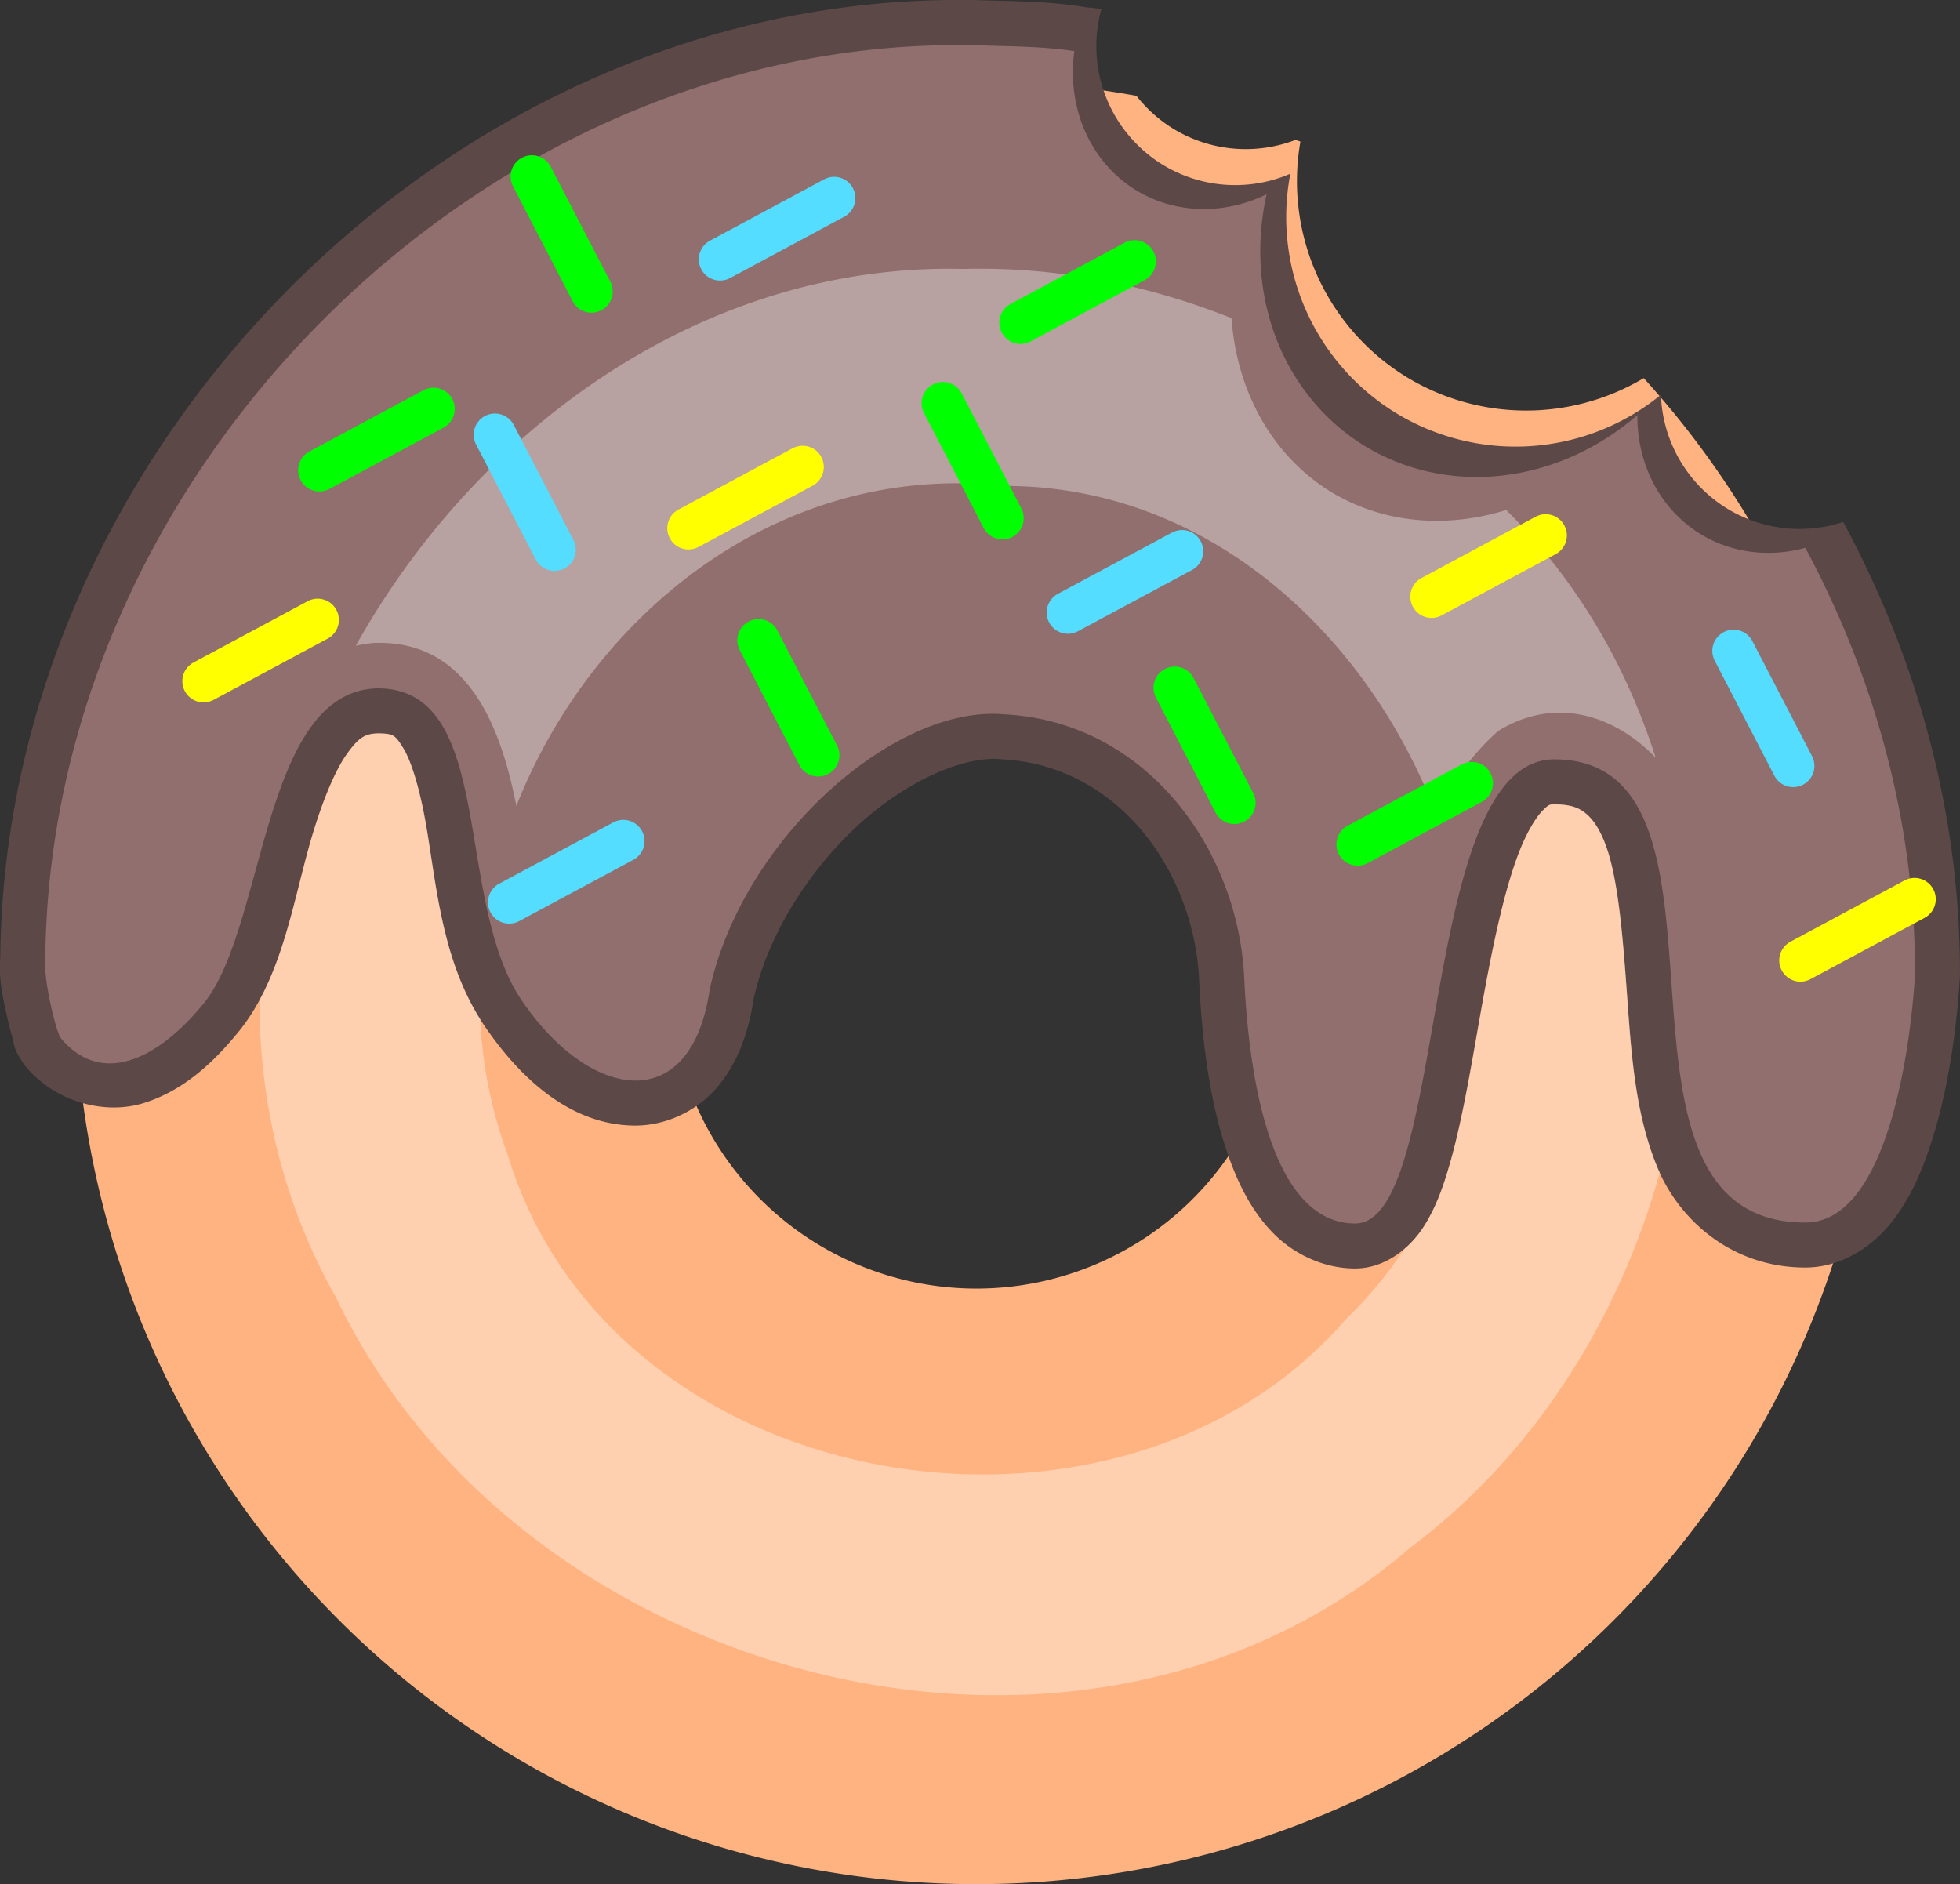 <?xml version="1.0" encoding="UTF-8"?>
<svg width="82.561mm" height="79.368mm" version="1.1" viewBox="0 0 82.561 79.368" xmlns="http://www.w3.org/2000/svg" xmlns:cc="http://creativecommons.org/ns#" xmlns:dc="http://purl.org/dc/elements/1.1/" xmlns:rdf="http://www.w3.org/1999/02/22-rdf-syntax-ns#">
<rect x="0" y="0" width="82.561" height="79.368" fill="#333333" stroke="none"/>
<g transform="translate(-214.8 -181.7)">
<path d="m255.93 185.12a37.972 37.972 0 0 0-37.972 37.972 37.972 37.972 0 0 0 37.972 37.972 37.972 37.972 0 0 0 37.972-37.972 37.972 37.972 0 0 0-9.863-25.465 9.678 9.678 0 0 1-9.975-0.036 9.678 9.678 0 0 1-4.487-9.928 37.972 37.972 0 0 0-0.207-0.069 5.857 5.857 0 0 1-5.136-0.463 5.857 5.857 0 0 1-1.563-1.394 37.972 37.972 0 0 0-6.74-0.617zm0 25.087a12.885 12.885 0 0 1 12.885 12.885 12.885 12.885 0 0 1-12.885 12.885 12.885 12.885 0 0 1-12.885-12.885 12.885 12.885 0 0 1 12.885-12.885z" fill="#ffb380" stroke-width=".355"/>
<path d="m254.87 181.7c-21.311 0.162-39.854 18.96-40.058 40.326-0.07 0.925 0.1 1.649 0.263 2.394 0.082 0.375 0.17 0.723 0.259 1.025s-6e-4 0.352 0.407 0.985a1.899 1.899 0 0 0 0.13 0.178c1.245 1.513 3.343 2.065 4.977 1.557s2.908-1.656 4.025-3.035a1.899 1.899 0 0 0 0.011-0.012c1.896-2.379 2.285-5.706 3.134-8.446 0.424-1.37 0.917-2.555 1.409-3.235 0.486-0.673 0.745-0.834 1.316-0.844 0.644 8e-3 0.704 0.087 1.025 0.593 0.327 0.515 0.656 1.568 0.905 2.866 0.498 2.596 0.642 6.082 2.54 8.867 1.666 2.444 3.779 4.161 6.296 4.192 1.259 0.015 2.574-0.554 3.454-1.558 0.859-0.979 1.353-2.268 1.589-3.806 0.6-2.691 2.334-5.398 4.41-7.302 2.082-1.91 4.481-2.893 5.948-2.768a1.899 1.899 0 0 0 0.07 6e-3c4.868 0.236 8.053 4.62 8.326 9.177 0.117 2.675 0.455 5.416 1.304 7.714 0.426 1.153 0.98 2.217 1.833 3.08 0.853 0.862 2.101 1.478 3.438 1.477 1.276-4.9e-4 2.298-0.868 2.842-1.691 0.544-0.823 0.865-1.731 1.154-2.743 0.577-2.024 0.955-4.486 1.392-6.902s0.939-4.781 1.574-6.341c0.317-0.78 0.672-1.34 0.931-1.605 0.259-0.265 0.308-0.267 0.488-0.267 0.739 0 1.061 0.156 1.355 0.4 0.295 0.245 0.591 0.679 0.843 1.385 0.503 1.413 0.694 3.755 0.871 6.208 0.177 2.453 0.337 5.027 1.28 7.298 0.943 2.27 3.187 4.218 6.231 4.218 1.523 0 2.817-0.879 3.625-1.894 0.808-1.016 1.313-2.205 1.706-3.441 0.786-2.472 1.079-5.173 1.182-6.897a1.899 1.899 0 0 0 3e-3 -0.107c0.02-6.71-1.771-13.252-4.918-19.066a5.857 5.857 0 0 1-4.873-0.556 5.857 5.857 0 0 1-2.804-4.801 9.678 9.678 0 0 1-11.146 0.777 9.678 9.678 0 0 1-4.464-10.089 5.857 5.857 0 0 1-5.366-0.372 5.857 5.857 0 0 1-2.591-6.569c-0.198-0.021-0.396-0.043-0.595-0.06-1.691-0.288-3.264-0.26-4.681-0.312a1.899 1.899 0 0 0-0.028-2e-3c-0.341-8e-3 -0.68-9e-3 -1.019-6e-3z" color="#000000" color-rendering="auto" dominant-baseline="auto" fill="#5d4848" image-rendering="auto" shape-rendering="auto" solid-color="#000000" style="font-feature-settings:normal;font-variant-alternates:normal;font-variant-caps:normal;font-variant-ligatures:normal;font-variant-numeric:normal;font-variant-position:normal;isolation:auto;mix-blend-mode:normal;shape-padding:0;text-decoration-color:#000000;text-decoration-line:none;text-decoration-style:solid;text-indent:0;text-orientation:mixed;text-transform:none;white-space:normal"/>
<path d="m254.89 183.6c-20.229 0.153-38.055 18.249-38.181 38.563-0.069 0.891 0.46 2.971 0.633 3.241 1.721 2.091 4.119 0.93 6.062-1.467 2.597-3.258 2.438-13.19 7.338-13.242 4.969 0.044 3.148 8.91 6.043 13.157 2.894 4.248 7.138 4.882 7.911-0.487 1.401-6.349 7.771-11.971 12.38-11.577 5.949 0.289 9.806 5.577 10.128 10.961 0.221 5.138 1.392 10.487 4.68 10.486 3.956-2e-3 2.637-19.549 8.382-19.549 8.736 0 0.973 19.51 10.581 19.51 3.426 0 4.424-7.219 4.618-10.447 0.019-6.301-1.665-12.469-4.62-17.973a5.857 6.423 31.345 0 1-4.403-0.573 5.857 6.423 31.345 0 1-2.671-5.018 9.678 10.611 31.345 0 1-11.47 1.309 9.678 10.611 31.345 0 1-4.149-10.608 5.857 6.423 31.345 0 1-5.49-0.168 5.857 6.423 31.345 0 1-2.607-5.864c-1.39-0.211-2.796-0.198-4.198-0.249-0.322-7e-3 -0.644-9e-3 -0.965-6e-3z" fill="#916f6f" stroke-width=".355"/>
<path d="m230.75 212.59c-0.571 9e-3 -0.829 0.17-1.316 0.844-0.492 0.68-0.985 1.865-1.409 3.235-0.705 2.276-1.096 4.955-2.294 7.162-0.01 4.296 0.993 8.588 3.232 12.537 7.696 16.159 31.353 22.523 45.262 10.506 5.182-3.89 8.765-9.581 10.49-15.787-0.033-0.072-0.068-0.143-0.099-0.216-0.943-2.27-1.103-4.845-1.28-7.298-0.177-2.453-0.368-4.795-0.871-6.208-0.251-0.707-0.548-1.141-0.843-1.385-0.295-0.245-0.617-0.4-1.355-0.4-0.18 0-0.229 1e-3 -0.488 0.267-0.259 0.265-0.614 0.825-0.931 1.605-0.635 1.56-1.137 3.925-1.574 6.341s-0.815 4.878-1.392 6.902c-0.288 1.012-0.609 1.92-1.154 2.743-0.198 0.3-0.461 0.605-0.775 0.872-0.686 1.045-1.5 2.034-2.452 2.949-9.635 11.131-30.911 7.574-35.307-6.887-0.696-1.875-1.074-3.811-1.169-5.751-1.715-2.733-1.867-6.067-2.347-8.572-0.249-1.298-0.578-2.351-0.905-2.866-0.321-0.506-0.381-0.585-1.025-0.593z" fill="#fff" opacity=".375" stroke-width=".355"/>
<path d="m256.18 193.02c-0.266-8.1e-4 -0.533 2e-3 -0.799 9e-3 -10.861-0.264-20.427 6.626-25.594 15.87 0.234-0.051 0.477-0.09 0.732-0.115 3.934-0.169 5.359 3.428 6.032 6.864 3.235-8.192 11.189-14.526 20.611-13.479 8.511 0.01 15.256 6.243 18.15 13.87 0.609-1.312 1.433-2.515 2.594-3.546 2.412-1.493 4.912-0.663 6.632 1.119-1.224-3.859-3.3-7.445-6.291-10.43a9.678 11.375 31.345 0 1-7.373-0.757 9.678 11.375 31.345 0 1-4.2-7.324c-3.332-1.331-6.893-2.069-10.493-2.08z" fill="#fff" opacity=".351" stroke-width=".355"/>
<path transform="rotate(-28.24)" d="m97.237 290.15h5.455c0.495 0 0.894 0.399 0.894 0.894 0 0.495-0.399 0.894-0.894 0.894h-5.455c-0.495 0-0.894-0.399-0.894-0.894 0-0.495 0.399-0.894 0.894-0.894z" fill="#ff0"/>
<path transform="rotate(-28.24)" d="m118.28 294.14h5.455c0.495 0 0.894 0.399 0.894 0.894s-0.399 0.894-0.894 0.894h-5.455c-0.495 0-0.894-0.399-0.894-0.894s0.399-0.894 0.894-0.894z" fill="#ff0"/>
<path transform="rotate(-28.24)" d="m124.81 284.79h5.455c0.495 0 0.894 0.399 0.894 0.894s-0.399 0.894-0.894 0.894h-5.455c-0.495 0-0.894-0.399-0.894-0.894s0.399-0.894 0.894-0.894z" fill="#5df"/>
<path transform="rotate(-28.24)" d="m130.68 304.83h5.455c0.495 0 0.894 0.399 0.894 0.894 0 0.495-0.399 0.894-0.894 0.894h-5.455c-0.495 0-0.894-0.399-0.894-0.894 0-0.495 0.399-0.894 0.894-0.894z" fill="#5df"/>
<path transform="rotate(-28.24)" d="m104.17 304.45h5.455c0.495 0 0.894 0.399 0.894 0.894s-0.399 0.894-0.894 0.894h-5.455c-0.495 0-0.894-0.399-0.894-0.894s0.399-0.894 0.894-0.894z" fill="#5df"/>
<path transform="rotate(-28.24)" d="m136.81 319.21h5.455c0.495 0 0.894 0.399 0.894 0.894s-0.399 0.894-0.894 0.894h-5.455c-0.495 0-0.894-0.399-0.894-0.894s0.399-0.894 0.894-0.894z" fill="#0f0"/>
<path transform="rotate(-28.24)" d="m144.49 311.49h5.455c0.495 0 0.894 0.399 0.894 0.894s-0.399 0.894-0.894 0.894h-5.455c-0.495 0-0.894-0.399-0.894-0.894s0.399-0.894 0.894-0.894z" fill="#ff0"/>
<path transform="rotate(-28.24)" d="m150.93 332.34h5.455c0.495 0 0.894 0.399 0.894 0.894 0 0.495-0.399 0.894-0.894 0.894h-5.455c-0.495 0-0.894-0.399-0.894-0.894 0-0.495 0.399-0.894 0.894-0.894z" fill="#ff0"/>
<path transform="rotate(-28.24)" d="m134.7 293.13h5.455c0.495 0 0.894 0.399 0.894 0.894 0 0.495-0.399 0.894-0.894 0.894h-5.455c-0.495 0-0.894-0.399-0.894-0.894 0-0.495 0.399-0.894 0.894-0.894z" fill="#0f0"/>
<path transform="rotate(-28.24)" d="m105.74 284.63h5.455c0.495 0 0.894 0.399 0.894 0.894 0 0.495-0.399 0.894-0.894 0.894h-5.455c-0.495 0-0.894-0.399-0.894-0.894 0-0.495 0.399-0.894 0.894-0.894z" fill="#0f0"/>
<path transform="rotate(62.58)" d="m286.06-117.96h5.455c0.495 0 0.894 0.399 0.894 0.894s-0.399 0.894-0.894 0.894h-5.455c-0.495 0-0.894-0.399-0.894-0.894s0.399-0.894 0.894-0.894z" fill="#5df"/>
<path transform="rotate(62.58)" d="m293.57-135.32h5.455c0.495 0 0.894 0.399 0.894 0.894s-0.399 0.894-0.894 0.894h-5.455c-0.495 0-0.894-0.399-0.894-0.894s0.399-0.894 0.894-0.894z" fill="#0f0"/>
<path transform="rotate(62.58)" d="m318.17-160.08h5.455c0.495 0 0.894 0.399 0.894 0.894s-0.399 0.894-0.894 0.894h-5.455c-0.495 0-0.894-0.399-0.894-0.894s0.399-0.894 0.894-0.894z" fill="#5df"/>
<path transform="rotate(62.58)" d="m308.71-138.47h5.455c0.495 0 0.894 0.399 0.894 0.894s-0.399 0.894-0.894 0.894h-5.455c-0.495 0-0.894-0.399-0.894-0.894s0.399-0.894 0.894-0.894z" fill="#0f0"/>
<path transform="rotate(62.58)" d="m298.86-123.83h5.455c0.495 0 0.894 0.399 0.894 0.894s-0.399 0.894-0.894 0.894h-5.455c-0.495 0-0.894-0.399-0.894-0.894s0.399-0.894 0.894-0.894z" fill="#0f0"/>
<path transform="rotate(62.58)" d="m277.12-124.35h5.455c0.495 0 0.894 0.399 0.894 0.894s-0.399 0.894-0.894 0.894h-5.455c-0.495 0-0.894-0.399-0.894-0.894s0.399-0.894 0.894-0.894z" fill="#0f0"/>
</g>
</svg>
